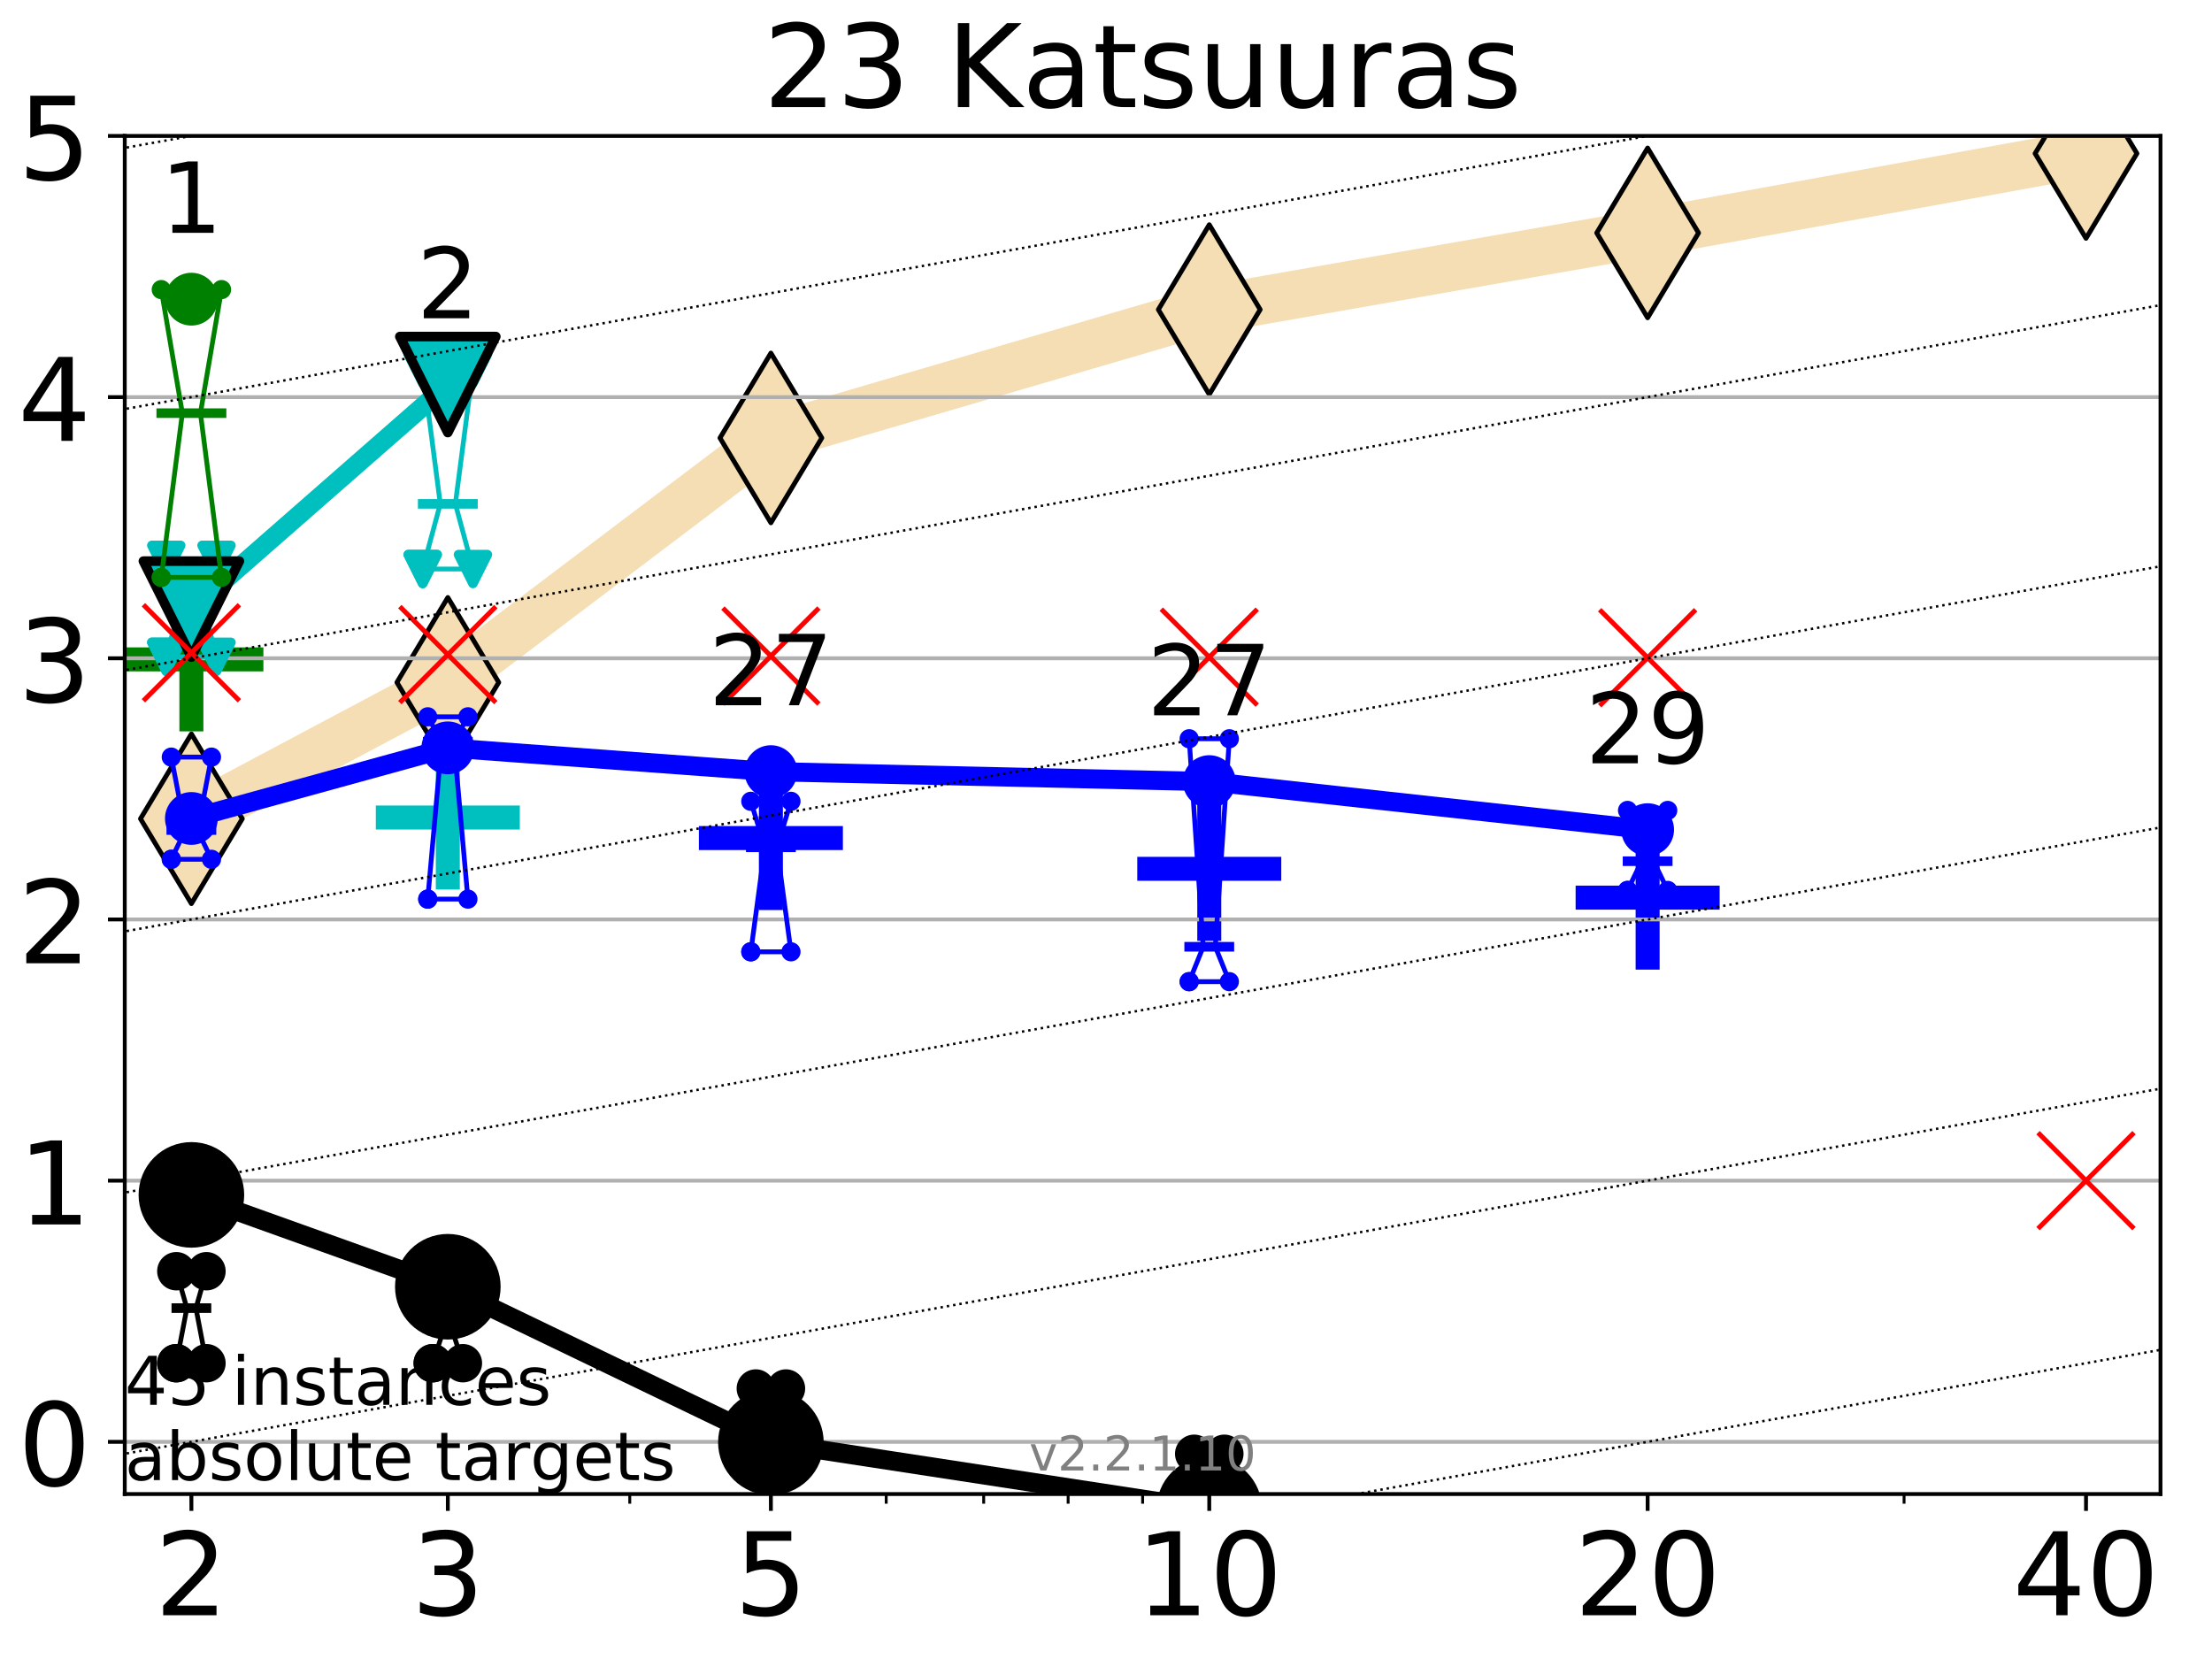<?xml version="1.0" encoding="utf-8" standalone="no"?>
<!DOCTYPE svg PUBLIC "-//W3C//DTD SVG 1.1//EN"
  "http://www.w3.org/Graphics/SVG/1.1/DTD/svg11.dtd">
<!-- Created with matplotlib (http://matplotlib.org/) -->
<svg height="345.6pt" version="1.1" viewBox="0 0 460.8 345.6" width="460.8pt" xmlns="http://www.w3.org/2000/svg" xmlns:xlink="http://www.w3.org/1999/xlink">
 <defs>
  <style type="text/css">
*{stroke-linecap:butt;stroke-linejoin:round;}
  </style>
 </defs>
 <g id="figure_1">
  <g id="patch_1">
   <path d="M 0 345.6 
L 460.8 345.6 
L 460.8 0 
L 0 0 
z
" style="fill:#ffffff;"/>
  </g>
  <g id="axes_1">
   <g id="patch_2">
    <path d="M 25.99 311.24 
L 450.072 311.24 
L 450.072 28.32 
L 25.99 28.32 
z
" style="fill:#ffffff;"/>
   </g>
   <g id="line2d_1">
    <path clip-path="url(#pc56198c41d)" d="M 39.871 170.563 
L 93.29 142.153 
L 160.591 91.232 
L 251.912 64.491 
L 343.233 48.519 
L 434.554 31.97 
" style="fill:none;stroke:#f5deb3;stroke-linecap:square;stroke-width:10;"/>
    <defs>
     <path d="M -0 17.678 
L 10.607 0 
L 0 -17.678 
L -10.607 -0 
z
" id="m1b88d08e47" style="stroke:#000000;stroke-linejoin:miter;"/>
    </defs>
    <g clip-path="url(#pc56198c41d)">
     <use style="fill:#f5deb3;stroke:#000000;stroke-linejoin:miter;" x="39.871" xlink:href="#m1b88d08e47" y="170.563"/>
     <use style="fill:#f5deb3;stroke:#000000;stroke-linejoin:miter;" x="93.29" xlink:href="#m1b88d08e47" y="142.153"/>
     <use style="fill:#f5deb3;stroke:#000000;stroke-linejoin:miter;" x="160.591" xlink:href="#m1b88d08e47" y="91.232"/>
     <use style="fill:#f5deb3;stroke:#000000;stroke-linejoin:miter;" x="251.912" xlink:href="#m1b88d08e47" y="64.491"/>
     <use style="fill:#f5deb3;stroke:#000000;stroke-linejoin:miter;" x="343.233" xlink:href="#m1b88d08e47" y="48.519"/>
     <use style="fill:#f5deb3;stroke:#000000;stroke-linejoin:miter;" x="434.554" xlink:href="#m1b88d08e47" y="31.97"/>
    </g>
   </g>
   <g id="line2d_2">
    <defs>
     <path d="M -15 0 
L 15 0 
M 0 15 
L 0 -15 
" id="mde66330806" style="stroke:#0000ff;stroke-width:5;"/>
    </defs>
    <g clip-path="url(#pc56198c41d)">
     <use style="fill:#0000ff;stroke:#0000ff;stroke-width:5;" x="251.912" xlink:href="#mde66330806" y="180.99"/>
    </g>
   </g>
   <g id="line2d_3">
    <defs>
     <path d="M -15 0 
L 15 0 
M 0 15 
L 0 -15 
" id="m68a23096c3" style="stroke:#008000;stroke-width:5;"/>
    </defs>
    <g clip-path="url(#pc56198c41d)">
     <use style="fill:#008000;stroke:#008000;stroke-width:5;" x="39.871" xlink:href="#m68a23096c3" y="137.361"/>
    </g>
   </g>
   <g id="line2d_4">
    <defs>
     <path d="M -15 0 
L 15 0 
M 0 15 
L 0 -15 
" id="m59f8ba9609" style="stroke:#00bfbf;stroke-width:5;"/>
    </defs>
    <g clip-path="url(#pc56198c41d)">
     <use style="fill:#00bfbf;stroke:#00bfbf;stroke-width:5;" x="93.29" xlink:href="#m59f8ba9609" y="170.305"/>
    </g>
   </g>
   <g id="line2d_5">
    <g clip-path="url(#pc56198c41d)">
     <use style="fill:#0000ff;stroke:#0000ff;stroke-width:5;" x="343.233" xlink:href="#mde66330806" y="186.99"/>
    </g>
   </g>
   <g id="line2d_6">
    <g clip-path="url(#pc56198c41d)">
     <use style="fill:#0000ff;stroke:#0000ff;stroke-width:5;" x="160.591" xlink:href="#mde66330806" y="174.581"/>
    </g>
   </g>
   <g id="matplotlib.axis_1">
    <g id="xtick_1">
     <g id="line2d_7">
      <defs>
       <path d="M 0 0 
L 0 3.5 
" id="mfaaa422d61" style="stroke:#000000;stroke-width:0.8;"/>
      </defs>
      <g>
       <use style="stroke:#000000;stroke-width:0.8;" x="39.871" xlink:href="#mfaaa422d61" y="311.24"/>
      </g>
     </g>
     <g id="text_1">
      <!-- 2 -->
      <defs>
       <path d="M 19.188 8.297 
L 53.609 8.297 
L 53.609 0 
L 7.328 0 
L 7.328 8.297 
Q 12.938 14.109 22.625 23.891 
Q 32.328 33.688 34.812 36.531 
Q 39.547 41.844 41.422 45.531 
Q 43.312 49.219 43.312 52.781 
Q 43.312 58.594 39.234 62.25 
Q 35.156 65.922 28.609 65.922 
Q 23.969 65.922 18.812 64.312 
Q 13.672 62.703 7.812 59.422 
L 7.812 69.391 
Q 13.766 71.781 18.938 73 
Q 24.125 74.219 28.422 74.219 
Q 39.75 74.219 46.484 68.547 
Q 53.219 62.891 53.219 53.422 
Q 53.219 48.922 51.531 44.891 
Q 49.859 40.875 45.406 35.406 
Q 44.188 33.984 37.641 27.219 
Q 31.109 20.453 19.188 8.297 
z
" id="DejaVuSans-32"/>
      </defs>
      <g transform="translate(32.236 336.476)scale(0.24 -0.24)">
       <use xlink:href="#DejaVuSans-32"/>
      </g>
     </g>
    </g>
    <g id="xtick_2">
     <g id="line2d_8">
      <g>
       <use style="stroke:#000000;stroke-width:0.8;" x="93.29" xlink:href="#mfaaa422d61" y="311.24"/>
      </g>
     </g>
     <g id="text_2">
      <!-- 3 -->
      <defs>
       <path d="M 40.578 39.312 
Q 47.656 37.797 51.625 33 
Q 55.609 28.219 55.609 21.188 
Q 55.609 10.406 48.188 4.484 
Q 40.766 -1.422 27.094 -1.422 
Q 22.516 -1.422 17.656 -0.516 
Q 12.797 0.391 7.625 2.203 
L 7.625 11.719 
Q 11.719 9.328 16.594 8.109 
Q 21.484 6.891 26.812 6.891 
Q 36.078 6.891 40.938 10.547 
Q 45.797 14.203 45.797 21.188 
Q 45.797 27.641 41.281 31.266 
Q 36.766 34.906 28.719 34.906 
L 20.219 34.906 
L 20.219 43.016 
L 29.109 43.016 
Q 36.375 43.016 40.234 45.922 
Q 44.094 48.828 44.094 54.297 
Q 44.094 59.906 40.109 62.906 
Q 36.141 65.922 28.719 65.922 
Q 24.656 65.922 20.016 65.031 
Q 15.375 64.156 9.812 62.312 
L 9.812 71.094 
Q 15.438 72.656 20.344 73.438 
Q 25.25 74.219 29.594 74.219 
Q 40.828 74.219 47.359 69.109 
Q 53.906 64.016 53.906 55.328 
Q 53.906 49.266 50.438 45.094 
Q 46.969 40.922 40.578 39.312 
z
" id="DejaVuSans-33"/>
      </defs>
      <g transform="translate(85.656 336.476)scale(0.24 -0.24)">
       <use xlink:href="#DejaVuSans-33"/>
      </g>
     </g>
    </g>
    <g id="xtick_3">
     <g id="line2d_9">
      <g>
       <use style="stroke:#000000;stroke-width:0.8;" x="160.591" xlink:href="#mfaaa422d61" y="311.24"/>
      </g>
     </g>
     <g id="text_3">
      <!-- 5 -->
      <defs>
       <path d="M 10.797 72.906 
L 49.516 72.906 
L 49.516 64.594 
L 19.828 64.594 
L 19.828 46.734 
Q 21.969 47.469 24.109 47.828 
Q 26.266 48.188 28.422 48.188 
Q 40.625 48.188 47.75 41.5 
Q 54.891 34.812 54.891 23.391 
Q 54.891 11.625 47.562 5.094 
Q 40.234 -1.422 26.906 -1.422 
Q 22.312 -1.422 17.547 -0.641 
Q 12.797 0.141 7.719 1.703 
L 7.719 11.625 
Q 12.109 9.234 16.797 8.062 
Q 21.484 6.891 26.703 6.891 
Q 35.156 6.891 40.078 11.328 
Q 45.016 15.766 45.016 23.391 
Q 45.016 31 40.078 35.438 
Q 35.156 39.891 26.703 39.891 
Q 22.75 39.891 18.812 39.016 
Q 14.891 38.141 10.797 36.281 
z
" id="DejaVuSans-35"/>
      </defs>
      <g transform="translate(152.956 336.476)scale(0.24 -0.24)">
       <use xlink:href="#DejaVuSans-35"/>
      </g>
     </g>
    </g>
    <g id="xtick_4">
     <g id="line2d_10">
      <g>
       <use style="stroke:#000000;stroke-width:0.8;" x="251.912" xlink:href="#mfaaa422d61" y="311.24"/>
      </g>
     </g>
     <g id="text_4">
      <!-- 10 -->
      <defs>
       <path d="M 12.406 8.297 
L 28.516 8.297 
L 28.516 63.922 
L 10.984 60.406 
L 10.984 69.391 
L 28.422 72.906 
L 38.281 72.906 
L 38.281 8.297 
L 54.391 8.297 
L 54.391 0 
L 12.406 0 
z
" id="DejaVuSans-31"/>
       <path d="M 31.781 66.406 
Q 24.172 66.406 20.328 58.906 
Q 16.5 51.422 16.5 36.375 
Q 16.5 21.391 20.328 13.891 
Q 24.172 6.391 31.781 6.391 
Q 39.453 6.391 43.281 13.891 
Q 47.125 21.391 47.125 36.375 
Q 47.125 51.422 43.281 58.906 
Q 39.453 66.406 31.781 66.406 
z
M 31.781 74.219 
Q 44.047 74.219 50.516 64.516 
Q 56.984 54.828 56.984 36.375 
Q 56.984 17.969 50.516 8.266 
Q 44.047 -1.422 31.781 -1.422 
Q 19.531 -1.422 13.062 8.266 
Q 6.594 17.969 6.594 36.375 
Q 6.594 54.828 13.062 64.516 
Q 19.531 74.219 31.781 74.219 
z
" id="DejaVuSans-30"/>
      </defs>
      <g transform="translate(236.642 336.476)scale(0.24 -0.24)">
       <use xlink:href="#DejaVuSans-31"/>
       <use x="63.623" xlink:href="#DejaVuSans-30"/>
      </g>
     </g>
    </g>
    <g id="xtick_5">
     <g id="line2d_11">
      <g>
       <use style="stroke:#000000;stroke-width:0.8;" x="343.233" xlink:href="#mfaaa422d61" y="311.24"/>
      </g>
     </g>
     <g id="text_5">
      <!-- 20 -->
      <g transform="translate(327.963 336.476)scale(0.24 -0.24)">
       <use xlink:href="#DejaVuSans-32"/>
       <use x="63.623" xlink:href="#DejaVuSans-30"/>
      </g>
     </g>
    </g>
    <g id="xtick_6">
     <g id="line2d_12">
      <g>
       <use style="stroke:#000000;stroke-width:0.8;" x="434.554" xlink:href="#mfaaa422d61" y="311.24"/>
      </g>
     </g>
     <g id="text_6">
      <!-- 40 -->
      <defs>
       <path d="M 37.797 64.312 
L 12.891 25.391 
L 37.797 25.391 
z
M 35.203 72.906 
L 47.609 72.906 
L 47.609 25.391 
L 58.016 25.391 
L 58.016 17.188 
L 47.609 17.188 
L 47.609 0 
L 37.797 0 
L 37.797 17.188 
L 4.891 17.188 
L 4.891 26.703 
z
" id="DejaVuSans-34"/>
      </defs>
      <g transform="translate(419.284 336.476)scale(0.24 -0.24)">
       <use xlink:href="#DejaVuSans-34"/>
       <use x="63.623" xlink:href="#DejaVuSans-30"/>
      </g>
     </g>
    </g>
    <g id="xtick_7">
     <g id="line2d_13">
      <defs>
       <path d="M 0 0 
L 0 2 
" id="m15a125a144" style="stroke:#000000;stroke-width:0.6;"/>
      </defs>
      <g>
       <use style="stroke:#000000;stroke-width:0.6;" x="39.871" xlink:href="#m15a125a144" y="311.24"/>
      </g>
     </g>
    </g>
    <g id="xtick_8">
     <g id="line2d_14">
      <g>
       <use style="stroke:#000000;stroke-width:0.6;" x="93.29" xlink:href="#m15a125a144" y="311.24"/>
      </g>
     </g>
    </g>
    <g id="xtick_9">
     <g id="line2d_15">
      <g>
       <use style="stroke:#000000;stroke-width:0.6;" x="131.192" xlink:href="#m15a125a144" y="311.24"/>
      </g>
     </g>
    </g>
    <g id="xtick_10">
     <g id="line2d_16">
      <g>
       <use style="stroke:#000000;stroke-width:0.6;" x="160.591" xlink:href="#m15a125a144" y="311.24"/>
      </g>
     </g>
    </g>
    <g id="xtick_11">
     <g id="line2d_17">
      <g>
       <use style="stroke:#000000;stroke-width:0.6;" x="184.612" xlink:href="#m15a125a144" y="311.24"/>
      </g>
     </g>
    </g>
    <g id="xtick_12">
     <g id="line2d_18">
      <g>
       <use style="stroke:#000000;stroke-width:0.6;" x="204.921" xlink:href="#m15a125a144" y="311.24"/>
      </g>
     </g>
    </g>
    <g id="xtick_13">
     <g id="line2d_19">
      <g>
       <use style="stroke:#000000;stroke-width:0.6;" x="222.513" xlink:href="#m15a125a144" y="311.24"/>
      </g>
     </g>
    </g>
    <g id="xtick_14">
     <g id="line2d_20">
      <g>
       <use style="stroke:#000000;stroke-width:0.6;" x="238.031" xlink:href="#m15a125a144" y="311.24"/>
      </g>
     </g>
    </g>
    <g id="xtick_15">
     <g id="line2d_21">
      <g>
       <use style="stroke:#000000;stroke-width:0.6;" x="343.233" xlink:href="#m15a125a144" y="311.24"/>
      </g>
     </g>
    </g>
    <g id="xtick_16">
     <g id="line2d_22">
      <g>
       <use style="stroke:#000000;stroke-width:0.6;" x="396.653" xlink:href="#m15a125a144" y="311.24"/>
      </g>
     </g>
    </g>
    <g id="xtick_17">
     <g id="line2d_23">
      <g>
       <use style="stroke:#000000;stroke-width:0.6;" x="434.554" xlink:href="#m15a125a144" y="311.24"/>
      </g>
     </g>
    </g>
   </g>
   <g id="matplotlib.axis_2">
    <g id="ytick_1">
     <g id="line2d_24">
      <path clip-path="url(#pc56198c41d)" d="M 25.99 300.358 
L 450.072 300.358 
" style="fill:none;stroke:#b0b0b0;stroke-linecap:square;stroke-width:0.8;"/>
     </g>
     <g id="line2d_25">
      <defs>
       <path d="M 0 0 
L -3.5 0 
" id="m996e46d543" style="stroke:#000000;stroke-width:0.8;"/>
      </defs>
      <g>
       <use style="stroke:#000000;stroke-width:0.8;" x="25.99" xlink:href="#m996e46d543" y="300.358"/>
      </g>
     </g>
     <g id="text_7">
      <!-- 0 -->
      <g transform="translate(3.72 309.477)scale(0.24 -0.24)">
       <use xlink:href="#DejaVuSans-30"/>
      </g>
     </g>
    </g>
    <g id="ytick_2">
     <g id="line2d_26">
      <path clip-path="url(#pc56198c41d)" d="M 25.99 245.951 
L 450.072 245.951 
" style="fill:none;stroke:#b0b0b0;stroke-linecap:square;stroke-width:0.8;"/>
     </g>
     <g id="line2d_27">
      <g>
       <use style="stroke:#000000;stroke-width:0.8;" x="25.99" xlink:href="#m996e46d543" y="245.951"/>
      </g>
     </g>
     <g id="text_8">
      <!-- 1 -->
      <g transform="translate(3.72 255.069)scale(0.24 -0.24)">
       <use xlink:href="#DejaVuSans-31"/>
      </g>
     </g>
    </g>
    <g id="ytick_3">
     <g id="line2d_28">
      <path clip-path="url(#pc56198c41d)" d="M 25.99 191.543 
L 450.072 191.543 
" style="fill:none;stroke:#b0b0b0;stroke-linecap:square;stroke-width:0.8;"/>
     </g>
     <g id="line2d_29">
      <g>
       <use style="stroke:#000000;stroke-width:0.8;" x="25.99" xlink:href="#m996e46d543" y="191.543"/>
      </g>
     </g>
     <g id="text_9">
      <!-- 2 -->
      <g transform="translate(3.72 200.661)scale(0.24 -0.24)">
       <use xlink:href="#DejaVuSans-32"/>
      </g>
     </g>
    </g>
    <g id="ytick_4">
     <g id="line2d_30">
      <path clip-path="url(#pc56198c41d)" d="M 25.99 137.135 
L 450.072 137.135 
" style="fill:none;stroke:#b0b0b0;stroke-linecap:square;stroke-width:0.8;"/>
     </g>
     <g id="line2d_31">
      <g>
       <use style="stroke:#000000;stroke-width:0.8;" x="25.99" xlink:href="#m996e46d543" y="137.135"/>
      </g>
     </g>
     <g id="text_10">
      <!-- 3 -->
      <g transform="translate(3.72 146.254)scale(0.24 -0.24)">
       <use xlink:href="#DejaVuSans-33"/>
      </g>
     </g>
    </g>
    <g id="ytick_5">
     <g id="line2d_32">
      <path clip-path="url(#pc56198c41d)" d="M 25.99 82.728 
L 450.072 82.728 
" style="fill:none;stroke:#b0b0b0;stroke-linecap:square;stroke-width:0.8;"/>
     </g>
     <g id="line2d_33">
      <g>
       <use style="stroke:#000000;stroke-width:0.8;" x="25.99" xlink:href="#m996e46d543" y="82.728"/>
      </g>
     </g>
     <g id="text_11">
      <!-- 4 -->
      <g transform="translate(3.72 91.846)scale(0.24 -0.24)">
       <use xlink:href="#DejaVuSans-34"/>
      </g>
     </g>
    </g>
    <g id="ytick_6">
     <g id="line2d_34">
      <path clip-path="url(#pc56198c41d)" d="M 25.99 28.32 
L 450.072 28.32 
" style="fill:none;stroke:#b0b0b0;stroke-linecap:square;stroke-width:0.8;"/>
     </g>
     <g id="line2d_35">
      <g>
       <use style="stroke:#000000;stroke-width:0.8;" x="25.99" xlink:href="#m996e46d543" y="28.32"/>
      </g>
     </g>
     <g id="text_12">
      <!-- 5 -->
      <g transform="translate(3.72 37.438)scale(0.24 -0.24)">
       <use xlink:href="#DejaVuSans-35"/>
      </g>
     </g>
    </g>
   </g>
   <g id="line2d_36">
    <path clip-path="url(#pc56198c41d)" d="M 36.732 283.98 
L 38.929 272.508 
L 36.732 264.819 
L 43.01 264.819 
L 40.813 272.508 
L 43.01 283.98 
L 36.732 283.98 
" style="fill:none;stroke:#000000;stroke-linecap:square;"/>
   </g>
   <g id="line2d_37">
    <path clip-path="url(#pc56198c41d)" d="M 36.732 283.98 
L 43.01 283.98 
L 43.01 264.819 
L 36.732 264.819 
L 36.732 283.98 
" style="fill:none;"/>
    <defs>
     <path d="M 0 3 
C 0.796 3 1.559 2.684 2.121 2.121 
C 2.684 1.559 3 0.796 3 0 
C 3 -0.796 2.684 -1.559 2.121 -2.121 
C 1.559 -2.684 0.796 -3 0 -3 
C -0.796 -3 -1.559 -2.684 -2.121 -2.121 
C -2.684 -1.559 -3 -0.796 -3 0 
C -3 0.796 -2.684 1.559 -2.121 2.121 
C -1.559 2.684 -0.796 3 0 3 
z
" id="m357347aa9e" style="stroke:#000000;stroke-width:2;"/>
    </defs>
    <g clip-path="url(#pc56198c41d)">
     <use style="stroke:#000000;stroke-width:2;" x="36.732" xlink:href="#m357347aa9e" y="283.98"/>
     <use style="stroke:#000000;stroke-width:2;" x="43.01" xlink:href="#m357347aa9e" y="283.98"/>
     <use style="stroke:#000000;stroke-width:2;" x="43.01" xlink:href="#m357347aa9e" y="264.819"/>
     <use style="stroke:#000000;stroke-width:2;" x="36.732" xlink:href="#m357347aa9e" y="264.819"/>
     <use style="stroke:#000000;stroke-width:2;" x="36.732" xlink:href="#m357347aa9e" y="283.98"/>
    </g>
   </g>
   <g id="line2d_38">
    <path clip-path="url(#pc56198c41d)" d="M 36.732 272.508 
L 43.01 272.508 
" style="fill:none;stroke:#000000;stroke-linecap:square;stroke-width:2;"/>
   </g>
   <g id="line2d_39">
    <path clip-path="url(#pc56198c41d)" d="M 90.151 283.98 
L 92.349 277.182 
L 90.151 267.602 
L 96.43 267.602 
L 94.232 277.182 
L 96.43 283.98 
L 90.151 283.98 
" style="fill:none;stroke:#000000;stroke-linecap:square;"/>
   </g>
   <g id="line2d_40">
    <path clip-path="url(#pc56198c41d)" d="M 90.151 283.98 
L 96.43 283.98 
L 96.43 267.602 
L 90.151 267.602 
L 90.151 283.98 
" style="fill:none;"/>
    <g clip-path="url(#pc56198c41d)">
     <use style="stroke:#000000;stroke-width:2;" x="90.151" xlink:href="#m357347aa9e" y="283.98"/>
     <use style="stroke:#000000;stroke-width:2;" x="96.43" xlink:href="#m357347aa9e" y="283.98"/>
     <use style="stroke:#000000;stroke-width:2;" x="96.43" xlink:href="#m357347aa9e" y="267.602"/>
     <use style="stroke:#000000;stroke-width:2;" x="90.151" xlink:href="#m357347aa9e" y="267.602"/>
     <use style="stroke:#000000;stroke-width:2;" x="90.151" xlink:href="#m357347aa9e" y="283.98"/>
    </g>
   </g>
   <g id="line2d_41">
    <path clip-path="url(#pc56198c41d)" d="M 90.151 277.182 
L 96.43 277.182 
" style="fill:none;stroke:#000000;stroke-linecap:square;stroke-width:2;"/>
   </g>
   <g id="line2d_42">
    <path clip-path="url(#pc56198c41d)" d="M 157.452 322.009 
L 159.649 296.05 
L 157.452 289.253 
L 163.73 289.253 
L 161.533 296.05 
L 163.73 322.009 
L 157.452 322.009 
" style="fill:none;stroke:#000000;stroke-linecap:square;"/>
   </g>
   <g id="line2d_43">
    <path clip-path="url(#pc56198c41d)" d="M 157.452 322.009 
L 163.73 322.009 
L 163.73 289.253 
L 157.452 289.253 
L 157.452 322.009 
" style="fill:none;"/>
    <g clip-path="url(#pc56198c41d)">
     <use style="stroke:#000000;stroke-width:2;" x="157.452" xlink:href="#m357347aa9e" y="322.009"/>
     <use style="stroke:#000000;stroke-width:2;" x="163.73" xlink:href="#m357347aa9e" y="322.009"/>
     <use style="stroke:#000000;stroke-width:2;" x="163.73" xlink:href="#m357347aa9e" y="289.253"/>
     <use style="stroke:#000000;stroke-width:2;" x="157.452" xlink:href="#m357347aa9e" y="289.253"/>
     <use style="stroke:#000000;stroke-width:2;" x="157.452" xlink:href="#m357347aa9e" y="322.009"/>
    </g>
   </g>
   <g id="line2d_44">
    <path clip-path="url(#pc56198c41d)" d="M 157.452 296.05 
L 163.73 296.05 
" style="fill:none;stroke:#000000;stroke-linecap:square;stroke-width:2;"/>
   </g>
   <g id="line2d_45">
    <path clip-path="url(#pc56198c41d)" d="M 248.773 338.388 
L 250.97 307.156 
L 248.773 302.848 
L 255.051 302.848 
L 252.854 307.156 
L 255.051 338.388 
L 248.773 338.388 
" style="fill:none;stroke:#000000;stroke-linecap:square;"/>
   </g>
   <g id="line2d_46">
    <path clip-path="url(#pc56198c41d)" d="M 248.773 338.388 
L 255.051 338.388 
L 255.051 302.848 
L 248.773 302.848 
L 248.773 338.388 
" style="fill:none;"/>
    <g clip-path="url(#pc56198c41d)">
     <use style="stroke:#000000;stroke-width:2;" x="248.773" xlink:href="#m357347aa9e" y="338.388"/>
     <use style="stroke:#000000;stroke-width:2;" x="255.051" xlink:href="#m357347aa9e" y="338.388"/>
     <use style="stroke:#000000;stroke-width:2;" x="255.051" xlink:href="#m357347aa9e" y="302.848"/>
     <use style="stroke:#000000;stroke-width:2;" x="248.773" xlink:href="#m357347aa9e" y="302.848"/>
     <use style="stroke:#000000;stroke-width:2;" x="248.773" xlink:href="#m357347aa9e" y="338.388"/>
    </g>
   </g>
   <g id="line2d_47">
    <path clip-path="url(#pc56198c41d)" d="M 248.773 307.156 
L 255.051 307.156 
" style="fill:none;stroke:#000000;stroke-linecap:square;stroke-width:2;"/>
   </g>
   <g id="line2d_48">
    <path clip-path="url(#pc56198c41d)" d="M 341.967 346.6 
L 342.291 345.185 
L 340.094 328.807 
L 346.372 328.807 
L 344.175 345.185 
L 344.499 346.6 
" style="fill:none;stroke:#000000;stroke-linecap:square;"/>
   </g>
   <g id="line2d_49">
    <path clip-path="url(#pc56198c41d)" d="M 346.372 346.6 
L 346.372 328.807 
L 340.094 328.807 
L 340.094 346.6 
" style="fill:none;"/>
    <g clip-path="url(#pc56198c41d)">
     <use style="stroke:#000000;stroke-width:2;" x="340.094" xlink:href="#m357347aa9e" y="354.766"/>
     <use style="stroke:#000000;stroke-width:2;" x="346.372" xlink:href="#m357347aa9e" y="354.766"/>
     <use style="stroke:#000000;stroke-width:2;" x="346.372" xlink:href="#m357347aa9e" y="328.807"/>
     <use style="stroke:#000000;stroke-width:2;" x="340.094" xlink:href="#m357347aa9e" y="328.807"/>
     <use style="stroke:#000000;stroke-width:2;" x="340.094" xlink:href="#m357347aa9e" y="354.766"/>
    </g>
   </g>
   <g id="line2d_50">
    <path clip-path="url(#pc56198c41d)" d="M 340.094 345.185 
L 346.372 345.185 
" style="fill:none;stroke:#000000;stroke-linecap:square;stroke-width:2;"/>
   </g>
   <g id="line2d_51">
    <path clip-path="url(#pc56198c41d)" d="M 433.224 346.6 
L 431.415 333.115 
L 437.694 333.115 
L 435.884 346.6 
" style="fill:none;stroke:#000000;stroke-linecap:square;"/>
   </g>
   <g id="line2d_52">
    <path clip-path="url(#pc56198c41d)" d="M 437.694 346.6 
L 437.694 333.115 
L 431.415 333.115 
L 431.415 346.6 
" style="fill:none;"/>
    <g clip-path="url(#pc56198c41d)">
     <use style="stroke:#000000;stroke-width:2;" x="431.415" xlink:href="#m357347aa9e" y="361.564"/>
     <use style="stroke:#000000;stroke-width:2;" x="437.694" xlink:href="#m357347aa9e" y="361.564"/>
     <use style="stroke:#000000;stroke-width:2;" x="437.694" xlink:href="#m357347aa9e" y="333.115"/>
     <use style="stroke:#000000;stroke-width:2;" x="431.415" xlink:href="#m357347aa9e" y="333.115"/>
     <use style="stroke:#000000;stroke-width:2;" x="431.415" xlink:href="#m357347aa9e" y="361.564"/>
    </g>
   </g>
   <g id="line2d_53">
    <path clip-path="url(#pc56198c41d)" style="fill:none;stroke:#000000;stroke-linecap:square;stroke-width:2;"/>
   </g>
   <g id="line2d_54">
    <path clip-path="url(#pc56198c41d)" d="M 39.871 248.916 
L 93.29 268.054 
" style="fill:none;stroke:#000000;stroke-linecap:square;stroke-width:4;"/>
   </g>
   <g id="line2d_55">
    <path clip-path="url(#pc56198c41d)" d="M 93.29 268.054 
L 160.591 300.464 
" style="fill:none;stroke:#000000;stroke-linecap:square;stroke-width:4;"/>
   </g>
   <g id="line2d_56">
    <path clip-path="url(#pc56198c41d)" d="M 160.591 300.464 
L 251.912 314.437 
" style="fill:none;stroke:#000000;stroke-linecap:square;stroke-width:4;"/>
   </g>
   <g id="line2d_57">
    <path clip-path="url(#pc56198c41d)" d="M 251.912 314.437 
L 343.233 327.447 
" style="fill:none;stroke:#000000;stroke-linecap:square;stroke-width:4;"/>
   </g>
   <g id="line2d_58">
    <path clip-path="url(#pc56198c41d)" d="M 343.233 327.447 
L 434.554 333.273 
" style="fill:none;stroke:#000000;stroke-linecap:square;stroke-width:4;"/>
   </g>
   <g id="line2d_59">
    <path clip-path="url(#pc56198c41d)" d="M 39.871 248.916 
L 93.29 268.054 
L 160.591 300.464 
L 251.912 314.437 
L 343.233 327.447 
L 434.554 333.273 
" style="fill:none;"/>
    <defs>
     <path d="M 0 10 
C 2.652 10 5.196 8.946 7.071 7.071 
C 8.946 5.196 10 2.652 10 0 
C 10 -2.652 8.946 -5.196 7.071 -7.071 
C 5.196 -8.946 2.652 -10 0 -10 
C -2.652 -10 -5.196 -8.946 -7.071 -7.071 
C -8.946 -5.196 -10 -2.652 -10 0 
C -10 2.652 -8.946 5.196 -7.071 7.071 
C -5.196 8.946 -2.652 10 0 10 
z
" id="m586fd01eac" style="stroke:#000000;stroke-width:2;"/>
    </defs>
    <g clip-path="url(#pc56198c41d)">
     <use style="stroke:#000000;stroke-width:2;" x="39.871" xlink:href="#m586fd01eac" y="248.916"/>
     <use style="stroke:#000000;stroke-width:2;" x="93.29" xlink:href="#m586fd01eac" y="268.054"/>
     <use style="stroke:#000000;stroke-width:2;" x="160.591" xlink:href="#m586fd01eac" y="300.464"/>
     <use style="stroke:#000000;stroke-width:2;" x="251.912" xlink:href="#m586fd01eac" y="314.437"/>
     <use style="stroke:#000000;stroke-width:2;" x="343.233" xlink:href="#m586fd01eac" y="327.447"/>
     <use style="stroke:#000000;stroke-width:2;" x="434.554" xlink:href="#m586fd01eac" y="333.273"/>
    </g>
   </g>
   <g id="line2d_60">
    <path clip-path="url(#pc56198c41d)" d="M 35.685 179.005 
L 38.615 172.913 
L 35.685 157.718 
L 44.057 157.718 
L 41.127 172.913 
L 44.057 179.005 
L 35.685 179.005 
" style="fill:none;stroke:#0000ff;stroke-linecap:square;"/>
   </g>
   <g id="line2d_61">
    <path clip-path="url(#pc56198c41d)" d="M 35.685 179.005 
L 44.057 179.005 
L 44.057 157.718 
L 35.685 157.718 
L 35.685 179.005 
" style="fill:none;"/>
    <defs>
     <path d="M 0 1.5 
C 0.398 1.5 0.779 1.342 1.061 1.061 
C 1.342 0.779 1.5 0.398 1.5 0 
C 1.5 -0.398 1.342 -0.779 1.061 -1.061 
C 0.779 -1.342 0.398 -1.5 0 -1.5 
C -0.398 -1.5 -0.779 -1.342 -1.061 -1.061 
C -1.342 -0.779 -1.5 -0.398 -1.5 0 
C -1.5 0.398 -1.342 0.779 -1.061 1.061 
C -0.779 1.342 -0.398 1.5 0 1.5 
z
" id="ma0fb158fa8" style="stroke:#0000ff;"/>
    </defs>
    <g clip-path="url(#pc56198c41d)">
     <use style="fill:#0000ff;stroke:#0000ff;" x="35.685" xlink:href="#ma0fb158fa8" y="179.005"/>
     <use style="fill:#0000ff;stroke:#0000ff;" x="44.057" xlink:href="#ma0fb158fa8" y="179.005"/>
     <use style="fill:#0000ff;stroke:#0000ff;" x="44.057" xlink:href="#ma0fb158fa8" y="157.718"/>
     <use style="fill:#0000ff;stroke:#0000ff;" x="35.685" xlink:href="#ma0fb158fa8" y="157.718"/>
     <use style="fill:#0000ff;stroke:#0000ff;" x="35.685" xlink:href="#ma0fb158fa8" y="179.005"/>
    </g>
   </g>
   <g id="line2d_62">
    <path clip-path="url(#pc56198c41d)" d="M 35.685 172.913 
L 44.057 172.913 
" style="fill:none;stroke:#0000ff;stroke-linecap:square;stroke-width:2;"/>
   </g>
   <g id="line2d_63">
    <path clip-path="url(#pc56198c41d)" d="M 89.105 187.301 
L 92.035 154.511 
L 89.105 149.324 
L 97.476 149.324 
L 94.546 154.511 
L 97.476 187.301 
L 89.105 187.301 
" style="fill:none;stroke:#0000ff;stroke-linecap:square;"/>
   </g>
   <g id="line2d_64">
    <path clip-path="url(#pc56198c41d)" d="M 89.105 187.301 
L 97.476 187.301 
L 97.476 149.324 
L 89.105 149.324 
L 89.105 187.301 
" style="fill:none;"/>
    <g clip-path="url(#pc56198c41d)">
     <use style="fill:#0000ff;stroke:#0000ff;" x="89.105" xlink:href="#ma0fb158fa8" y="187.301"/>
     <use style="fill:#0000ff;stroke:#0000ff;" x="97.476" xlink:href="#ma0fb158fa8" y="187.301"/>
     <use style="fill:#0000ff;stroke:#0000ff;" x="97.476" xlink:href="#ma0fb158fa8" y="149.324"/>
     <use style="fill:#0000ff;stroke:#0000ff;" x="89.105" xlink:href="#ma0fb158fa8" y="149.324"/>
     <use style="fill:#0000ff;stroke:#0000ff;" x="89.105" xlink:href="#ma0fb158fa8" y="187.301"/>
    </g>
   </g>
   <g id="line2d_65">
    <path clip-path="url(#pc56198c41d)" d="M 89.105 154.511 
L 97.476 154.511 
" style="fill:none;stroke:#0000ff;stroke-linecap:square;stroke-width:2;"/>
   </g>
   <g id="line2d_66">
    <path clip-path="url(#pc56198c41d)" d="M 156.405 198.278 
L 159.335 176.514 
L 156.405 166.929 
L 164.777 166.929 
L 161.847 176.514 
L 164.777 198.278 
L 156.405 198.278 
" style="fill:none;stroke:#0000ff;stroke-linecap:square;"/>
   </g>
   <g id="line2d_67">
    <path clip-path="url(#pc56198c41d)" d="M 156.405 198.278 
L 164.777 198.278 
L 164.777 166.929 
L 156.405 166.929 
L 156.405 198.278 
" style="fill:none;"/>
    <g clip-path="url(#pc56198c41d)">
     <use style="fill:#0000ff;stroke:#0000ff;" x="156.405" xlink:href="#ma0fb158fa8" y="198.278"/>
     <use style="fill:#0000ff;stroke:#0000ff;" x="164.777" xlink:href="#ma0fb158fa8" y="198.278"/>
     <use style="fill:#0000ff;stroke:#0000ff;" x="164.777" xlink:href="#ma0fb158fa8" y="166.929"/>
     <use style="fill:#0000ff;stroke:#0000ff;" x="156.405" xlink:href="#ma0fb158fa8" y="166.929"/>
     <use style="fill:#0000ff;stroke:#0000ff;" x="156.405" xlink:href="#ma0fb158fa8" y="198.278"/>
    </g>
   </g>
   <g id="line2d_68">
    <path clip-path="url(#pc56198c41d)" d="M 156.405 176.514 
L 164.777 176.514 
" style="fill:none;stroke:#0000ff;stroke-linecap:square;stroke-width:2;"/>
   </g>
   <g id="line2d_69">
    <path clip-path="url(#pc56198c41d)" d="M 247.726 204.496 
L 250.656 197.233 
L 247.726 153.895 
L 256.098 153.895 
L 253.168 197.233 
L 256.098 204.496 
L 247.726 204.496 
" style="fill:none;stroke:#0000ff;stroke-linecap:square;"/>
   </g>
   <g id="line2d_70">
    <path clip-path="url(#pc56198c41d)" d="M 247.726 204.496 
L 256.098 204.496 
L 256.098 153.895 
L 247.726 153.895 
L 247.726 204.496 
" style="fill:none;"/>
    <g clip-path="url(#pc56198c41d)">
     <use style="fill:#0000ff;stroke:#0000ff;" x="247.726" xlink:href="#ma0fb158fa8" y="204.496"/>
     <use style="fill:#0000ff;stroke:#0000ff;" x="256.098" xlink:href="#ma0fb158fa8" y="204.496"/>
     <use style="fill:#0000ff;stroke:#0000ff;" x="256.098" xlink:href="#ma0fb158fa8" y="153.895"/>
     <use style="fill:#0000ff;stroke:#0000ff;" x="247.726" xlink:href="#ma0fb158fa8" y="153.895"/>
     <use style="fill:#0000ff;stroke:#0000ff;" x="247.726" xlink:href="#ma0fb158fa8" y="204.496"/>
    </g>
   </g>
   <g id="line2d_71">
    <path clip-path="url(#pc56198c41d)" d="M 247.726 197.233 
L 256.098 197.233 
" style="fill:none;stroke:#0000ff;stroke-linecap:square;stroke-width:2;"/>
   </g>
   <g id="line2d_72">
    <path clip-path="url(#pc56198c41d)" d="M 339.048 185.49 
L 341.977 179.404 
L 339.048 168.825 
L 347.419 168.825 
L 344.489 179.404 
L 347.419 185.49 
L 339.048 185.49 
" style="fill:none;stroke:#0000ff;stroke-linecap:square;"/>
   </g>
   <g id="line2d_73">
    <path clip-path="url(#pc56198c41d)" d="M 339.048 185.49 
L 347.419 185.49 
L 347.419 168.825 
L 339.048 168.825 
L 339.048 185.49 
" style="fill:none;"/>
    <g clip-path="url(#pc56198c41d)">
     <use style="fill:#0000ff;stroke:#0000ff;" x="339.048" xlink:href="#ma0fb158fa8" y="185.49"/>
     <use style="fill:#0000ff;stroke:#0000ff;" x="347.419" xlink:href="#ma0fb158fa8" y="185.49"/>
     <use style="fill:#0000ff;stroke:#0000ff;" x="347.419" xlink:href="#ma0fb158fa8" y="168.825"/>
     <use style="fill:#0000ff;stroke:#0000ff;" x="339.048" xlink:href="#ma0fb158fa8" y="168.825"/>
     <use style="fill:#0000ff;stroke:#0000ff;" x="339.048" xlink:href="#ma0fb158fa8" y="185.49"/>
    </g>
   </g>
   <g id="line2d_74">
    <path clip-path="url(#pc56198c41d)" d="M 339.048 179.404 
L 347.419 179.404 
" style="fill:none;stroke:#0000ff;stroke-linecap:square;stroke-width:2;"/>
   </g>
   <g id="line2d_75">
    <path clip-path="url(#pc56198c41d)" d="M 39.871 170.501 
L 93.29 155.796 
" style="fill:none;stroke:#0000ff;stroke-linecap:square;stroke-width:4;"/>
   </g>
   <g id="line2d_76">
    <path clip-path="url(#pc56198c41d)" d="M 93.29 155.796 
L 160.591 160.745 
" style="fill:none;stroke:#0000ff;stroke-linecap:square;stroke-width:4;"/>
   </g>
   <g id="line2d_77">
    <path clip-path="url(#pc56198c41d)" d="M 160.591 160.745 
L 251.912 162.824 
" style="fill:none;stroke:#0000ff;stroke-linecap:square;stroke-width:4;"/>
   </g>
   <g id="line2d_78">
    <path clip-path="url(#pc56198c41d)" d="M 251.912 162.824 
L 343.233 172.834 
" style="fill:none;stroke:#0000ff;stroke-linecap:square;stroke-width:4;"/>
   </g>
   <g id="line2d_79">
    <path clip-path="url(#pc56198c41d)" d="M 39.871 170.501 
L 93.29 155.796 
L 160.591 160.745 
L 251.912 162.824 
L 343.233 172.834 
" style="fill:none;"/>
    <defs>
     <path d="M 0 5 
C 1.326 5 2.598 4.473 3.536 3.536 
C 4.473 2.598 5 1.326 5 0 
C 5 -1.326 4.473 -2.598 3.536 -3.536 
C 2.598 -4.473 1.326 -5 0 -5 
C -1.326 -5 -2.598 -4.473 -3.536 -3.536 
C -4.473 -2.598 -5 -1.326 -5 0 
C -5 1.326 -4.473 2.598 -3.536 3.536 
C -2.598 4.473 -1.326 5 0 5 
z
" id="m5ab196b9da" style="stroke:#0000ff;"/>
    </defs>
    <g clip-path="url(#pc56198c41d)">
     <use style="fill:#0000ff;stroke:#0000ff;" x="39.871" xlink:href="#m5ab196b9da" y="170.501"/>
     <use style="fill:#0000ff;stroke:#0000ff;" x="93.29" xlink:href="#m5ab196b9da" y="155.796"/>
     <use style="fill:#0000ff;stroke:#0000ff;" x="160.591" xlink:href="#m5ab196b9da" y="160.745"/>
     <use style="fill:#0000ff;stroke:#0000ff;" x="251.912" xlink:href="#m5ab196b9da" y="162.824"/>
     <use style="fill:#0000ff;stroke:#0000ff;" x="343.233" xlink:href="#m5ab196b9da" y="172.834"/>
    </g>
   </g>
   <g id="line2d_80">
    <path clip-path="url(#pc56198c41d)" d="M 34.639 136.819 
L 38.301 123.031 
L 34.639 116.617 
L 45.103 116.617 
L 41.441 123.031 
L 45.103 136.819 
L 34.639 136.819 
" style="fill:none;stroke:#00bfbf;stroke-linecap:square;"/>
   </g>
   <g id="line2d_81">
    <path clip-path="url(#pc56198c41d)" d="M 34.639 136.819 
L 45.103 136.819 
L 45.103 116.617 
L 34.639 116.617 
L 34.639 136.819 
" style="fill:none;"/>
    <defs>
     <path d="M -0 3 
L 3 -3 
L -3 -3 
z
" id="m11c517d135" style="stroke:#00bfbf;stroke-linejoin:miter;stroke-width:2;"/>
    </defs>
    <g clip-path="url(#pc56198c41d)">
     <use style="fill:#00bfbf;stroke:#00bfbf;stroke-linejoin:miter;stroke-width:2;" x="34.639" xlink:href="#m11c517d135" y="136.819"/>
     <use style="fill:#00bfbf;stroke:#00bfbf;stroke-linejoin:miter;stroke-width:2;" x="45.103" xlink:href="#m11c517d135" y="136.819"/>
     <use style="fill:#00bfbf;stroke:#00bfbf;stroke-linejoin:miter;stroke-width:2;" x="45.103" xlink:href="#m11c517d135" y="116.617"/>
     <use style="fill:#00bfbf;stroke:#00bfbf;stroke-linejoin:miter;stroke-width:2;" x="34.639" xlink:href="#m11c517d135" y="116.617"/>
     <use style="fill:#00bfbf;stroke:#00bfbf;stroke-linejoin:miter;stroke-width:2;" x="34.639" xlink:href="#m11c517d135" y="136.819"/>
    </g>
   </g>
   <g id="line2d_82">
    <path clip-path="url(#pc56198c41d)" d="M 34.639 123.031 
L 45.103 123.031 
" style="fill:none;stroke:#00bfbf;stroke-linecap:square;stroke-width:2;"/>
   </g>
   <g id="line2d_83">
    <path clip-path="url(#pc56198c41d)" d="M 88.058 118.537 
L 91.721 104.963 
L 88.058 76.819 
L 98.523 76.819 
L 94.86 104.963 
L 98.523 118.537 
L 88.058 118.537 
" style="fill:none;stroke:#00bfbf;stroke-linecap:square;"/>
   </g>
   <g id="line2d_84">
    <path clip-path="url(#pc56198c41d)" d="M 88.058 118.537 
L 98.523 118.537 
L 98.523 76.819 
L 88.058 76.819 
L 88.058 118.537 
" style="fill:none;"/>
    <g clip-path="url(#pc56198c41d)">
     <use style="fill:#00bfbf;stroke:#00bfbf;stroke-linejoin:miter;stroke-width:2;" x="88.058" xlink:href="#m11c517d135" y="118.537"/>
     <use style="fill:#00bfbf;stroke:#00bfbf;stroke-linejoin:miter;stroke-width:2;" x="98.523" xlink:href="#m11c517d135" y="118.537"/>
     <use style="fill:#00bfbf;stroke:#00bfbf;stroke-linejoin:miter;stroke-width:2;" x="98.523" xlink:href="#m11c517d135" y="76.819"/>
     <use style="fill:#00bfbf;stroke:#00bfbf;stroke-linejoin:miter;stroke-width:2;" x="88.058" xlink:href="#m11c517d135" y="76.819"/>
     <use style="fill:#00bfbf;stroke:#00bfbf;stroke-linejoin:miter;stroke-width:2;" x="88.058" xlink:href="#m11c517d135" y="118.537"/>
    </g>
   </g>
   <g id="line2d_85">
    <path clip-path="url(#pc56198c41d)" d="M 88.058 104.963 
L 98.523 104.963 
" style="fill:none;stroke:#00bfbf;stroke-linecap:square;stroke-width:2;"/>
   </g>
   <g id="line2d_86">
    <path clip-path="url(#pc56198c41d)" d="M 39.871 126.893 
L 93.29 80.112 
" style="fill:none;stroke:#00bfbf;stroke-linecap:square;stroke-width:4;"/>
   </g>
   <g id="line2d_87">
    <path clip-path="url(#pc56198c41d)" d="M 39.871 126.893 
L 93.29 80.112 
" style="fill:none;"/>
    <defs>
     <path d="M -0 10 
L 10 -10 
L -10 -10 
z
" id="m1a7e84d41e" style="stroke:#000000;stroke-linejoin:miter;stroke-width:2;"/>
    </defs>
    <g clip-path="url(#pc56198c41d)">
     <use style="fill:#00bfbf;stroke:#000000;stroke-linejoin:miter;stroke-width:2;" x="39.871" xlink:href="#m1a7e84d41e" y="126.893"/>
     <use style="fill:#00bfbf;stroke:#000000;stroke-linejoin:miter;stroke-width:2;" x="93.29" xlink:href="#m1a7e84d41e" y="80.112"/>
    </g>
   </g>
   <g id="line2d_88">
    <path clip-path="url(#pc56198c41d)" d="M 33.593 120.283 
L 37.988 86.065 
L 33.593 60.327 
L 46.15 60.327 
L 41.755 86.065 
L 46.15 120.283 
L 33.593 120.283 
" style="fill:none;stroke:#008000;stroke-linecap:square;"/>
   </g>
   <g id="line2d_89">
    <path clip-path="url(#pc56198c41d)" d="M 33.593 120.283 
L 46.15 120.283 
L 46.15 60.327 
L 33.593 60.327 
L 33.593 120.283 
" style="fill:none;"/>
    <defs>
     <path d="M 0 1.5 
C 0.398 1.5 0.779 1.342 1.061 1.061 
C 1.342 0.779 1.5 0.398 1.5 0 
C 1.5 -0.398 1.342 -0.779 1.061 -1.061 
C 0.779 -1.342 0.398 -1.5 0 -1.5 
C -0.398 -1.5 -0.779 -1.342 -1.061 -1.061 
C -1.342 -0.779 -1.5 -0.398 -1.5 0 
C -1.5 0.398 -1.342 0.779 -1.061 1.061 
C -0.779 1.342 -0.398 1.5 0 1.5 
z
" id="mecab65789b" style="stroke:#008000;"/>
    </defs>
    <g clip-path="url(#pc56198c41d)">
     <use style="fill:#008000;stroke:#008000;" x="33.593" xlink:href="#mecab65789b" y="120.283"/>
     <use style="fill:#008000;stroke:#008000;" x="46.15" xlink:href="#mecab65789b" y="120.283"/>
     <use style="fill:#008000;stroke:#008000;" x="46.15" xlink:href="#mecab65789b" y="60.327"/>
     <use style="fill:#008000;stroke:#008000;" x="33.593" xlink:href="#mecab65789b" y="60.327"/>
     <use style="fill:#008000;stroke:#008000;" x="33.593" xlink:href="#mecab65789b" y="120.283"/>
    </g>
   </g>
   <g id="line2d_90">
    <path clip-path="url(#pc56198c41d)" d="M 33.593 86.065 
L 46.15 86.065 
" style="fill:none;stroke:#008000;stroke-linecap:square;stroke-width:2;"/>
   </g>
   <g id="line2d_91">
    <path clip-path="url(#pc56198c41d)" d="M 39.871 62.323 
" style="fill:none;"/>
    <defs>
     <path d="M 0 5 
C 1.326 5 2.598 4.473 3.536 3.536 
C 4.473 2.598 5 1.326 5 0 
C 5 -1.326 4.473 -2.598 3.536 -3.536 
C 2.598 -4.473 1.326 -5 0 -5 
C -1.326 -5 -2.598 -4.473 -3.536 -3.536 
C -4.473 -2.598 -5 -1.326 -5 0 
C -5 1.326 -4.473 2.598 -3.536 3.536 
C -2.598 4.473 -1.326 5 0 5 
z
" id="mf9ee60ee9c" style="stroke:#008000;"/>
    </defs>
    <g clip-path="url(#pc56198c41d)">
     <use style="fill:#008000;stroke:#008000;" x="39.871" xlink:href="#mf9ee60ee9c" y="62.323"/>
    </g>
   </g>
   <g id="line2d_92"/>
   <g id="line2d_93"/>
   <g id="line2d_94"/>
   <g id="line2d_95"/>
   <g id="line2d_96"/>
   <g id="line2d_97"/>
   <g id="line2d_98"/>
   <g id="line2d_99">
    <defs>
     <path d="M -10 10 
L 10 -10 
M -10 -10 
L 10 10 
" id="mc80002a51c" style="stroke:#ff0000;"/>
    </defs>
    <g clip-path="url(#pc56198c41d)">
     <use style="fill:#ff0000;stroke:#ff0000;" x="39.871" xlink:href="#mc80002a51c" y="135.983"/>
     <use style="fill:#ff0000;stroke:#ff0000;" x="93.29" xlink:href="#mc80002a51c" y="136.361"/>
     <use style="fill:#ff0000;stroke:#ff0000;" x="160.591" xlink:href="#mc80002a51c" y="136.667"/>
     <use style="fill:#ff0000;stroke:#ff0000;" x="251.912" xlink:href="#mc80002a51c" y="136.9"/>
     <use style="fill:#ff0000;stroke:#ff0000;" x="343.233" xlink:href="#mc80002a51c" y="137.018"/>
     <use style="fill:#ff0000;stroke:#ff0000;" x="434.554" xlink:href="#mc80002a51c" y="245.951"/>
    </g>
   </g>
   <g id="line2d_100">
    <path clip-path="url(#pc56198c41d)" d="M 85.403 346.6 
L 461.8 279.094 
" style="fill:none;stroke:#000000;stroke-dasharray:0.5,0.825;stroke-dashoffset:0;stroke-width:0.5;"/>
   </g>
   <g id="line2d_101">
    <path clip-path="url(#pc56198c41d)" d="M -1 307.689 
L 461.8 224.686 
" style="fill:none;stroke:#000000;stroke-dasharray:0.5,0.825;stroke-dashoffset:0;stroke-width:0.5;"/>
   </g>
   <g id="line2d_102">
    <path clip-path="url(#pc56198c41d)" d="M -1 253.281 
L 461.8 170.278 
" style="fill:none;stroke:#000000;stroke-dasharray:0.5,0.825;stroke-dashoffset:0;stroke-width:0.5;"/>
   </g>
   <g id="line2d_103">
    <path clip-path="url(#pc56198c41d)" d="M -1 198.873 
L 461.8 115.871 
" style="fill:none;stroke:#000000;stroke-dasharray:0.5,0.825;stroke-dashoffset:0;stroke-width:0.5;"/>
   </g>
   <g id="line2d_104">
    <path clip-path="url(#pc56198c41d)" d="M -1 144.466 
L 461.8 61.463 
" style="fill:none;stroke:#000000;stroke-dasharray:0.5,0.825;stroke-dashoffset:0;stroke-width:0.5;"/>
   </g>
   <g id="line2d_105">
    <path clip-path="url(#pc56198c41d)" d="M -1 90.058 
L 461.8 7.055 
" style="fill:none;stroke:#000000;stroke-dasharray:0.5,0.825;stroke-dashoffset:0;stroke-width:0.5;"/>
   </g>
   <g id="line2d_106">
    <path clip-path="url(#pc56198c41d)" d="M -1 35.65 
L 203.351 -1 
" style="fill:none;stroke:#000000;stroke-dasharray:0.5,0.825;stroke-dashoffset:0;stroke-width:0.5;"/>
   </g>
   <g id="line2d_107">
    <path clip-path="url(#pc56198c41d)" style="fill:none;stroke:#000000;stroke-dasharray:0.5,0.825;stroke-dashoffset:0;stroke-width:0.5;"/>
   </g>
   <g id="line2d_108">
    <path clip-path="url(#pc56198c41d)" style="fill:none;stroke:#000000;stroke-dasharray:0.5,0.825;stroke-dashoffset:0;stroke-width:0.5;"/>
   </g>
   <g id="patch_3">
    <path d="M 25.99 311.24 
L 25.99 28.32 
" style="fill:none;stroke:#000000;stroke-linecap:square;stroke-linejoin:miter;stroke-width:0.8;"/>
   </g>
   <g id="patch_4">
    <path d="M 450.072 311.24 
L 450.072 28.32 
" style="fill:none;stroke:#000000;stroke-linecap:square;stroke-linejoin:miter;stroke-width:0.8;"/>
   </g>
   <g id="patch_5">
    <path d="M 25.99 311.24 
L 450.072 311.24 
" style="fill:none;stroke:#000000;stroke-linecap:square;stroke-linejoin:miter;stroke-width:0.8;"/>
   </g>
   <g id="patch_6">
    <path d="M 25.99 28.32 
L 450.072 28.32 
" style="fill:none;stroke:#000000;stroke-linecap:square;stroke-linejoin:miter;stroke-width:0.8;"/>
   </g>
   <g id="text_13">
    <!-- 27 -->
    <defs>
     <path d="M 8.203 72.906 
L 55.078 72.906 
L 55.078 68.703 
L 28.609 0 
L 18.312 0 
L 43.219 64.594 
L 8.203 64.594 
z
" id="DejaVuSans-37"/>
    </defs>
    <g transform="translate(238.933 149)scale(0.204 -0.204)">
     <use xlink:href="#DejaVuSans-32"/>
     <use x="63.623" xlink:href="#DejaVuSans-37"/>
    </g>
   </g>
   <g id="text_14">
    <!-- 1 -->
    <g transform="translate(33.381 48.5)scale(0.204 -0.204)">
     <use xlink:href="#DejaVuSans-31"/>
    </g>
   </g>
   <g id="text_15">
    <!-- 2 -->
    <g transform="translate(86.801 66.289)scale(0.204 -0.204)">
     <use xlink:href="#DejaVuSans-32"/>
    </g>
   </g>
   <g id="text_16">
    <!-- 29 -->
    <defs>
     <path d="M 10.984 1.516 
L 10.984 10.5 
Q 14.703 8.734 18.5 7.812 
Q 22.312 6.891 25.984 6.891 
Q 35.75 6.891 40.891 13.453 
Q 46.047 20.016 46.781 33.406 
Q 43.953 29.203 39.594 26.953 
Q 35.25 24.703 29.984 24.703 
Q 19.047 24.703 12.672 31.312 
Q 6.297 37.938 6.297 49.422 
Q 6.297 60.641 12.938 67.422 
Q 19.578 74.219 30.609 74.219 
Q 43.266 74.219 49.922 64.516 
Q 56.594 54.828 56.594 36.375 
Q 56.594 19.141 48.406 8.859 
Q 40.234 -1.422 26.422 -1.422 
Q 22.703 -1.422 18.891 -0.688 
Q 15.094 0.047 10.984 1.516 
z
M 30.609 32.422 
Q 37.25 32.422 41.125 36.953 
Q 45.016 41.5 45.016 49.422 
Q 45.016 57.281 41.125 61.844 
Q 37.25 66.406 30.609 66.406 
Q 23.969 66.406 20.094 61.844 
Q 16.219 57.281 16.219 49.422 
Q 16.219 41.5 20.094 36.953 
Q 23.969 32.422 30.609 32.422 
z
" id="DejaVuSans-39"/>
    </defs>
    <g transform="translate(330.254 159.01)scale(0.204 -0.204)">
     <use xlink:href="#DejaVuSans-32"/>
     <use x="63.623" xlink:href="#DejaVuSans-39"/>
    </g>
   </g>
   <g id="text_17">
    <!-- 27 -->
    <g transform="translate(147.612 146.921)scale(0.204 -0.204)">
     <use xlink:href="#DejaVuSans-32"/>
     <use x="63.623" xlink:href="#DejaVuSans-37"/>
    </g>
   </g>
   <g id="text_18">
    <!-- 45 instances -->
    <defs>
     <path id="DejaVuSans-20"/>
     <path d="M 9.422 54.688 
L 18.406 54.688 
L 18.406 0 
L 9.422 0 
z
M 9.422 75.984 
L 18.406 75.984 
L 18.406 64.594 
L 9.422 64.594 
z
" id="DejaVuSans-69"/>
     <path d="M 54.891 33.016 
L 54.891 0 
L 45.906 0 
L 45.906 32.719 
Q 45.906 40.484 42.875 44.328 
Q 39.844 48.188 33.797 48.188 
Q 26.516 48.188 22.312 43.547 
Q 18.109 38.922 18.109 30.906 
L 18.109 0 
L 9.078 0 
L 9.078 54.688 
L 18.109 54.688 
L 18.109 46.188 
Q 21.344 51.125 25.703 53.562 
Q 30.078 56 35.797 56 
Q 45.219 56 50.047 50.172 
Q 54.891 44.344 54.891 33.016 
z
" id="DejaVuSans-6e"/>
     <path d="M 44.281 53.078 
L 44.281 44.578 
Q 40.484 46.531 36.375 47.5 
Q 32.281 48.484 27.875 48.484 
Q 21.188 48.484 17.844 46.438 
Q 14.5 44.391 14.5 40.281 
Q 14.5 37.156 16.891 35.375 
Q 19.281 33.594 26.516 31.984 
L 29.594 31.297 
Q 39.156 29.25 43.188 25.516 
Q 47.219 21.781 47.219 15.094 
Q 47.219 7.469 41.188 3.016 
Q 35.156 -1.422 24.609 -1.422 
Q 20.219 -1.422 15.453 -0.562 
Q 10.688 0.297 5.422 2 
L 5.422 11.281 
Q 10.406 8.688 15.234 7.391 
Q 20.062 6.109 24.812 6.109 
Q 31.156 6.109 34.562 8.281 
Q 37.984 10.453 37.984 14.406 
Q 37.984 18.062 35.516 20.016 
Q 33.062 21.969 24.703 23.781 
L 21.578 24.516 
Q 13.234 26.266 9.516 29.906 
Q 5.812 33.547 5.812 39.891 
Q 5.812 47.609 11.281 51.797 
Q 16.75 56 26.812 56 
Q 31.781 56 36.172 55.266 
Q 40.578 54.547 44.281 53.078 
z
" id="DejaVuSans-73"/>
     <path d="M 18.312 70.219 
L 18.312 54.688 
L 36.812 54.688 
L 36.812 47.703 
L 18.312 47.703 
L 18.312 18.016 
Q 18.312 11.328 20.141 9.422 
Q 21.969 7.516 27.594 7.516 
L 36.812 7.516 
L 36.812 0 
L 27.594 0 
Q 17.188 0 13.234 3.875 
Q 9.281 7.766 9.281 18.016 
L 9.281 47.703 
L 2.688 47.703 
L 2.688 54.688 
L 9.281 54.688 
L 9.281 70.219 
z
" id="DejaVuSans-74"/>
     <path d="M 34.281 27.484 
Q 23.391 27.484 19.188 25 
Q 14.984 22.516 14.984 16.5 
Q 14.984 11.719 18.141 8.906 
Q 21.297 6.109 26.703 6.109 
Q 34.188 6.109 38.703 11.406 
Q 43.219 16.703 43.219 25.484 
L 43.219 27.484 
z
M 52.203 31.203 
L 52.203 0 
L 43.219 0 
L 43.219 8.297 
Q 40.141 3.328 35.547 0.953 
Q 30.953 -1.422 24.312 -1.422 
Q 15.922 -1.422 10.953 3.297 
Q 6 8.016 6 15.922 
Q 6 25.141 12.172 29.828 
Q 18.359 34.516 30.609 34.516 
L 43.219 34.516 
L 43.219 35.406 
Q 43.219 41.609 39.141 45 
Q 35.062 48.391 27.688 48.391 
Q 23 48.391 18.547 47.266 
Q 14.109 46.141 10.016 43.891 
L 10.016 52.203 
Q 14.938 54.109 19.578 55.047 
Q 24.219 56 28.609 56 
Q 40.484 56 46.344 49.844 
Q 52.203 43.703 52.203 31.203 
z
" id="DejaVuSans-61"/>
     <path d="M 48.781 52.594 
L 48.781 44.188 
Q 44.969 46.297 41.141 47.344 
Q 37.312 48.391 33.406 48.391 
Q 24.656 48.391 19.812 42.844 
Q 14.984 37.312 14.984 27.297 
Q 14.984 17.281 19.812 11.734 
Q 24.656 6.203 33.406 6.203 
Q 37.312 6.203 41.141 7.25 
Q 44.969 8.297 48.781 10.406 
L 48.781 2.094 
Q 45.016 0.344 40.984 -0.531 
Q 36.969 -1.422 32.422 -1.422 
Q 20.062 -1.422 12.781 6.344 
Q 5.516 14.109 5.516 27.297 
Q 5.516 40.672 12.859 48.328 
Q 20.219 56 33.016 56 
Q 37.156 56 41.109 55.141 
Q 45.062 54.297 48.781 52.594 
z
" id="DejaVuSans-63"/>
     <path d="M 56.203 29.594 
L 56.203 25.203 
L 14.891 25.203 
Q 15.484 15.922 20.484 11.062 
Q 25.484 6.203 34.422 6.203 
Q 39.594 6.203 44.453 7.469 
Q 49.312 8.734 54.109 11.281 
L 54.109 2.781 
Q 49.266 0.734 44.188 -0.344 
Q 39.109 -1.422 33.891 -1.422 
Q 20.797 -1.422 13.156 6.188 
Q 5.516 13.812 5.516 26.812 
Q 5.516 40.234 12.766 48.109 
Q 20.016 56 32.328 56 
Q 43.359 56 49.781 48.891 
Q 56.203 41.797 56.203 29.594 
z
M 47.219 32.234 
Q 47.125 39.594 43.094 43.984 
Q 39.062 48.391 32.422 48.391 
Q 24.906 48.391 20.391 44.141 
Q 15.875 39.891 15.188 32.172 
z
" id="DejaVuSans-65"/>
    </defs>
    <g transform="translate(25.99 292.651)scale(0.14 -0.14)">
     <use xlink:href="#DejaVuSans-34"/>
     <use x="63.623" xlink:href="#DejaVuSans-35"/>
     <use x="127.246" xlink:href="#DejaVuSans-20"/>
     <use x="159.033" xlink:href="#DejaVuSans-69"/>
     <use x="186.816" xlink:href="#DejaVuSans-6e"/>
     <use x="250.195" xlink:href="#DejaVuSans-73"/>
     <use x="302.295" xlink:href="#DejaVuSans-74"/>
     <use x="341.504" xlink:href="#DejaVuSans-61"/>
     <use x="402.783" xlink:href="#DejaVuSans-6e"/>
     <use x="466.162" xlink:href="#DejaVuSans-63"/>
     <use x="521.143" xlink:href="#DejaVuSans-65"/>
     <use x="582.666" xlink:href="#DejaVuSans-73"/>
    </g>
    <!-- absolute targets -->
    <defs>
     <path d="M 48.688 27.297 
Q 48.688 37.203 44.609 42.844 
Q 40.531 48.484 33.406 48.484 
Q 26.266 48.484 22.188 42.844 
Q 18.109 37.203 18.109 27.297 
Q 18.109 17.391 22.188 11.75 
Q 26.266 6.109 33.406 6.109 
Q 40.531 6.109 44.609 11.75 
Q 48.688 17.391 48.688 27.297 
z
M 18.109 46.391 
Q 20.953 51.266 25.266 53.625 
Q 29.594 56 35.594 56 
Q 45.562 56 51.781 48.094 
Q 58.016 40.188 58.016 27.297 
Q 58.016 14.406 51.781 6.484 
Q 45.562 -1.422 35.594 -1.422 
Q 29.594 -1.422 25.266 0.953 
Q 20.953 3.328 18.109 8.203 
L 18.109 0 
L 9.078 0 
L 9.078 75.984 
L 18.109 75.984 
z
" id="DejaVuSans-62"/>
     <path d="M 30.609 48.391 
Q 23.391 48.391 19.188 42.75 
Q 14.984 37.109 14.984 27.297 
Q 14.984 17.484 19.156 11.844 
Q 23.344 6.203 30.609 6.203 
Q 37.797 6.203 41.984 11.859 
Q 46.188 17.531 46.188 27.297 
Q 46.188 37.016 41.984 42.703 
Q 37.797 48.391 30.609 48.391 
z
M 30.609 56 
Q 42.328 56 49.016 48.375 
Q 55.719 40.766 55.719 27.297 
Q 55.719 13.875 49.016 6.219 
Q 42.328 -1.422 30.609 -1.422 
Q 18.844 -1.422 12.172 6.219 
Q 5.516 13.875 5.516 27.297 
Q 5.516 40.766 12.172 48.375 
Q 18.844 56 30.609 56 
z
" id="DejaVuSans-6f"/>
     <path d="M 9.422 75.984 
L 18.406 75.984 
L 18.406 0 
L 9.422 0 
z
" id="DejaVuSans-6c"/>
     <path d="M 8.5 21.578 
L 8.5 54.688 
L 17.484 54.688 
L 17.484 21.922 
Q 17.484 14.156 20.5 10.266 
Q 23.531 6.391 29.594 6.391 
Q 36.859 6.391 41.078 11.031 
Q 45.312 15.672 45.312 23.688 
L 45.312 54.688 
L 54.297 54.688 
L 54.297 0 
L 45.312 0 
L 45.312 8.406 
Q 42.047 3.422 37.719 1 
Q 33.406 -1.422 27.688 -1.422 
Q 18.266 -1.422 13.375 4.438 
Q 8.5 10.297 8.5 21.578 
z
M 31.109 56 
z
" id="DejaVuSans-75"/>
     <path d="M 41.109 46.297 
Q 39.594 47.172 37.812 47.578 
Q 36.031 48 33.891 48 
Q 26.266 48 22.188 43.047 
Q 18.109 38.094 18.109 28.812 
L 18.109 0 
L 9.078 0 
L 9.078 54.688 
L 18.109 54.688 
L 18.109 46.188 
Q 20.953 51.172 25.484 53.578 
Q 30.031 56 36.531 56 
Q 37.453 56 38.578 55.875 
Q 39.703 55.766 41.062 55.516 
z
" id="DejaVuSans-72"/>
     <path d="M 45.406 27.984 
Q 45.406 37.75 41.375 43.109 
Q 37.359 48.484 30.078 48.484 
Q 22.859 48.484 18.828 43.109 
Q 14.797 37.75 14.797 27.984 
Q 14.797 18.266 18.828 12.891 
Q 22.859 7.516 30.078 7.516 
Q 37.359 7.516 41.375 12.891 
Q 45.406 18.266 45.406 27.984 
z
M 54.391 6.781 
Q 54.391 -7.172 48.188 -13.984 
Q 42 -20.797 29.203 -20.797 
Q 24.469 -20.797 20.266 -20.094 
Q 16.062 -19.391 12.109 -17.922 
L 12.109 -9.188 
Q 16.062 -11.328 19.922 -12.344 
Q 23.781 -13.375 27.781 -13.375 
Q 36.625 -13.375 41.016 -8.766 
Q 45.406 -4.156 45.406 5.172 
L 45.406 9.625 
Q 42.625 4.781 38.281 2.391 
Q 33.938 0 27.875 0 
Q 17.828 0 11.672 7.656 
Q 5.516 15.328 5.516 27.984 
Q 5.516 40.672 11.672 48.328 
Q 17.828 56 27.875 56 
Q 33.938 56 38.281 53.609 
Q 42.625 51.219 45.406 46.391 
L 45.406 54.688 
L 54.391 54.688 
z
" id="DejaVuSans-67"/>
    </defs>
    <g transform="translate(25.99 308.328)scale(0.14 -0.14)">
     <use xlink:href="#DejaVuSans-61"/>
     <use x="61.279" xlink:href="#DejaVuSans-62"/>
     <use x="124.756" xlink:href="#DejaVuSans-73"/>
     <use x="176.855" xlink:href="#DejaVuSans-6f"/>
     <use x="238.037" xlink:href="#DejaVuSans-6c"/>
     <use x="265.82" xlink:href="#DejaVuSans-75"/>
     <use x="329.199" xlink:href="#DejaVuSans-74"/>
     <use x="368.408" xlink:href="#DejaVuSans-65"/>
     <use x="429.932" xlink:href="#DejaVuSans-20"/>
     <use x="461.719" xlink:href="#DejaVuSans-74"/>
     <use x="500.928" xlink:href="#DejaVuSans-61"/>
     <use x="562.207" xlink:href="#DejaVuSans-72"/>
     <use x="603.305" xlink:href="#DejaVuSans-67"/>
     <use x="666.781" xlink:href="#DejaVuSans-65"/>
     <use x="728.305" xlink:href="#DejaVuSans-74"/>
     <use x="767.514" xlink:href="#DejaVuSans-73"/>
    </g>
   </g>
   <g id="text_19">
    <!-- v2.2.1.10 -->
    <defs>
     <path d="M 2.984 54.688 
L 12.5 54.688 
L 29.594 8.797 
L 46.688 54.688 
L 56.203 54.688 
L 35.688 0 
L 23.484 0 
z
" id="DejaVuSans-76"/>
     <path d="M 10.688 12.406 
L 21 12.406 
L 21 0 
L 10.688 0 
z
" id="DejaVuSans-2e"/>
    </defs>
    <g style="fill:#808080;" transform="translate(214.398 306.331)scale(0.1 -0.1)">
     <use xlink:href="#DejaVuSans-76"/>
     <use x="59.18" xlink:href="#DejaVuSans-32"/>
     <use x="122.803" xlink:href="#DejaVuSans-2e"/>
     <use x="154.59" xlink:href="#DejaVuSans-32"/>
     <use x="218.213" xlink:href="#DejaVuSans-2e"/>
     <use x="250" xlink:href="#DejaVuSans-31"/>
     <use x="313.623" xlink:href="#DejaVuSans-2e"/>
     <use x="345.41" xlink:href="#DejaVuSans-31"/>
     <use x="409.033" xlink:href="#DejaVuSans-30"/>
    </g>
   </g>
   <g id="text_20">
    <!-- 23 Katsuuras -->
    <defs>
     <path d="M 9.812 72.906 
L 19.672 72.906 
L 19.672 42.094 
L 52.391 72.906 
L 65.094 72.906 
L 28.906 38.922 
L 67.672 0 
L 54.688 0 
L 19.672 35.109 
L 19.672 0 
L 9.812 0 
z
" id="DejaVuSans-4b"/>
    </defs>
    <g transform="translate(159.022 22.32)scale(0.24 -0.24)">
     <use xlink:href="#DejaVuSans-32"/>
     <use x="63.623" xlink:href="#DejaVuSans-33"/>
     <use x="127.246" xlink:href="#DejaVuSans-20"/>
     <use x="159.033" xlink:href="#DejaVuSans-4b"/>
     <use x="224.594" xlink:href="#DejaVuSans-61"/>
     <use x="285.873" xlink:href="#DejaVuSans-74"/>
     <use x="325.082" xlink:href="#DejaVuSans-73"/>
     <use x="377.182" xlink:href="#DejaVuSans-75"/>
     <use x="440.561" xlink:href="#DejaVuSans-75"/>
     <use x="503.939" xlink:href="#DejaVuSans-72"/>
     <use x="545.053" xlink:href="#DejaVuSans-61"/>
     <use x="606.332" xlink:href="#DejaVuSans-73"/>
    </g>
   </g>
  </g>
 </g>
 <defs>
  <clipPath id="pc56198c41d">
   <rect height="282.92" width="424.082" x="25.99" y="28.32"/>
  </clipPath>
 </defs>
</svg>
